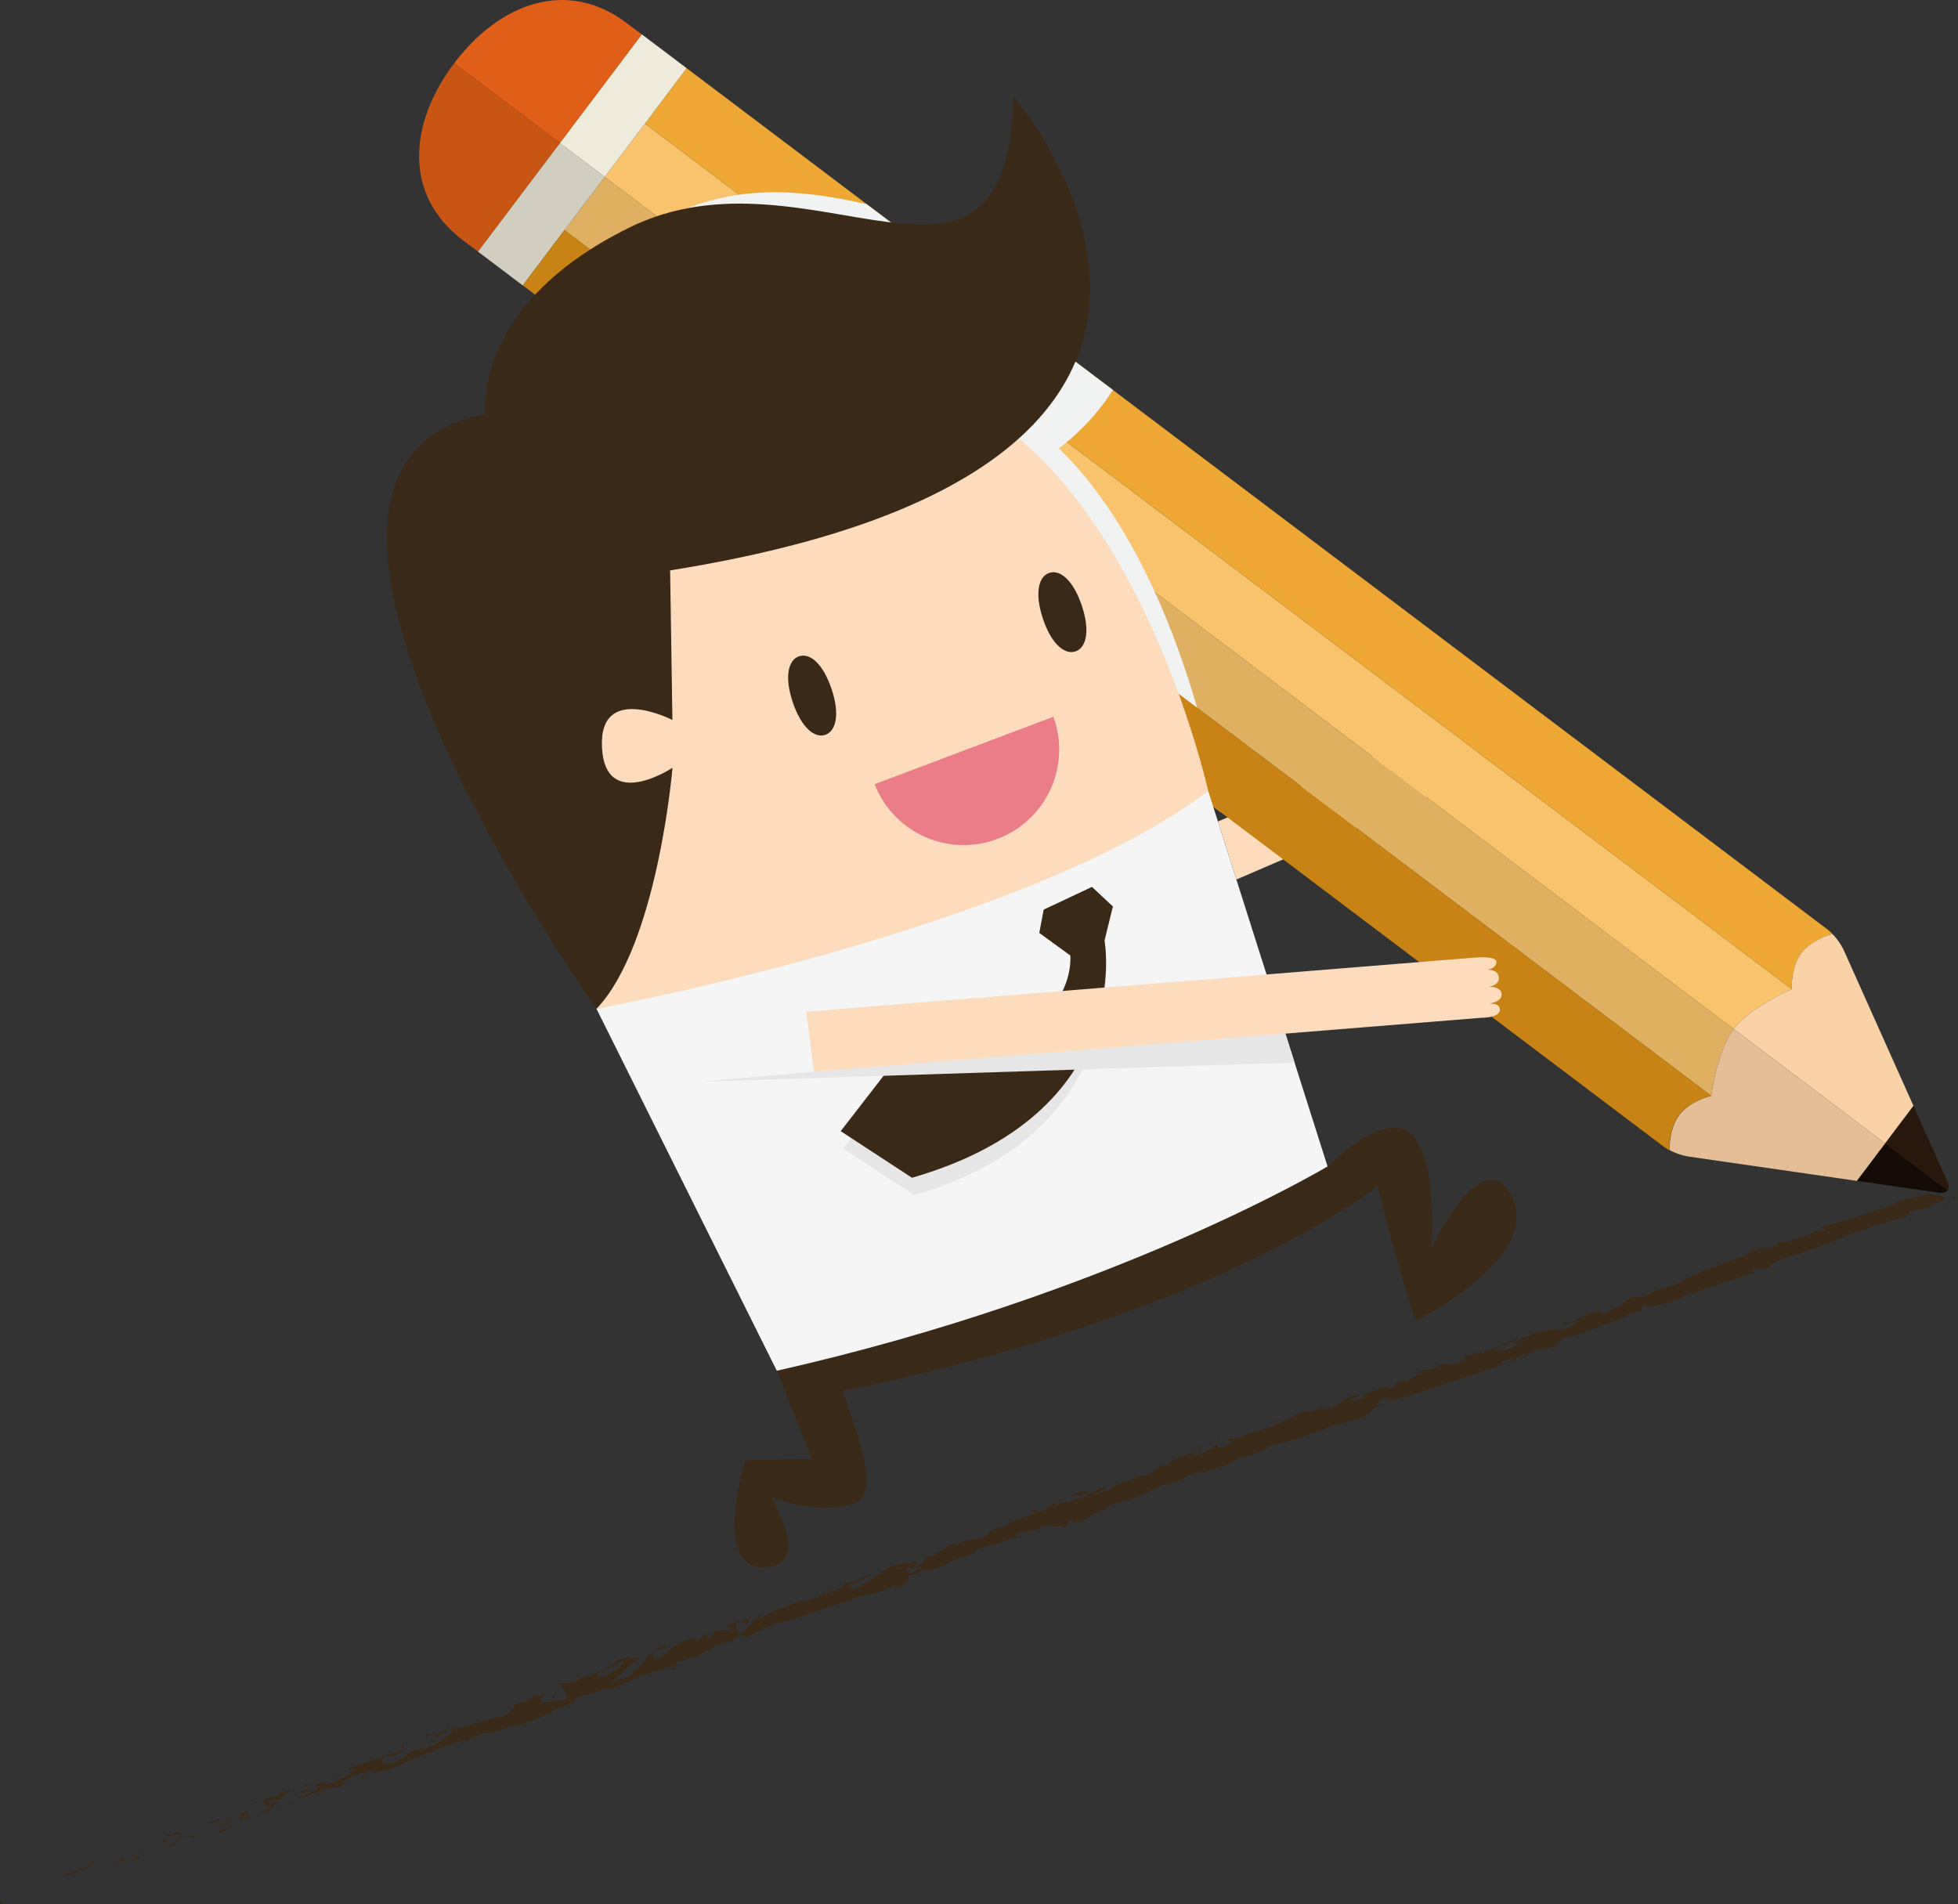 <svg xmlns="http://www.w3.org/2000/svg" viewBox="0 0 918.85 893.6"><rect x="0" y="0" width="918.85" height="893.6" fill="#333333" stroke="none"/><defs><style>.cls-1{isolation:isolate;}.cls-2{fill:#fddcbe;}.cls-3{fill:#e0b062;}.cls-4{fill:#f8c36c;}.cls-5{fill:#efa734;}.cls-6{fill:#f1f2f2;}.cls-18,.cls-20,.cls-6{mix-blend-mode:multiply;}.cls-7{fill:#2a180c;}.cls-8{fill:#140b06;}.cls-9{fill:#e15e18;}.cls-10{fill:#c95515;}.cls-11{fill:#d1cec0;}.cls-12{fill:#efebda;}.cls-13{fill:#f9d2a7;}.cls-14{fill:#e3be97;}.cls-15{fill:#c98214;}.cls-16{fill:#3b2918;}.cls-17{fill:#f5f5f5;}.cls-19,.cls-20{fill:#e6e6e6;}.cls-21{fill:#eb7d86;}</style></defs><title>create-own-box</title><g class="cls-1"><g id="Layer_1" data-name="Layer 1"><polygon class="cls-2" points="654 350.43 571.58 385.49 580.23 412.73 670.28 373.91 654 350.43"/><path class="cls-3" d="M264.88,108,803.06,514.25s2.76-21.14,10.49-31.38L283.77,83Z"/><path class="cls-4" d="M302.67,58l-18.9,25L813.55,482.87c7.73-10.24,27.3-18.69,27.3-18.69Z"/><path class="cls-5" d="M840.85,464.18s-.56-10.18,4.53-16.92c4.45-5.89,12.62-8.36,14.6-8.88a22,22,0,0,0-2.63-2.42L322.23,32,302.67,58Z"/><path class="cls-6" d="M522.28,183,406.74,95.83c-26.11-5.89-55.18-9.7-84.56,2.09-34.14,13.7-52.56,31.39-62.49,46.86L573,381.25c-1.58-10.08-19.25-115.7-76.08-170.85A105.7,105.7,0,0,0,522.28,183Z"/><path class="cls-7" d="M913.92,554.62l-16-35.71-13.3,17.62,29.26,22.08C914.58,557.67,914.65,556.27,913.92,554.62Z"/><path class="cls-8" d="M871.33,554.14l38.73,5.59c1.79.25,3.12-.2,3.82-1.13l-29.26-22.08Z"/><path class="cls-9" d="M301.22,16.19l-7.09-5.35c-28.13-21.24-59.76-9.3-81,18.84l49.63,37.46Z"/><path class="cls-10" d="M213.13,29.67c-21.24,28.14-24,61.82,4.09,83.06l7.09,5.35,38.45-50.95Z"/><path class="cls-11" d="M283.77,83l-21-15.86-38.45,50.95,21,15.86L264.88,108Z"/><path class="cls-12" d="M283.77,83l18.9-25L322.23,32l-21-15.86L262.76,67.14Z"/><path class="cls-13" d="M840.85,464.18s-19.57,8.45-27.3,18.69l71.08,53.65,13.3-17.62-32.68-73a30,30,0,0,0-5.28-7.56c-2,.52-10.14,3-14.6,8.88C840.29,454,840.85,464.18,840.85,464.18Z"/><path class="cls-14" d="M813.55,482.87c-7.73,10.24-10.49,31.38-10.49,31.38s-9.94,2.25-15,9c-4.45,5.9-4.58,14.43-4.54,16.47a29.94,29.94,0,0,0,8.72,3l79.13,11.43,13.3-17.62Z"/><path class="cls-15" d="M803.06,514.25,264.88,108l-19.56,25.91L780.43,537.85a21.94,21.94,0,0,0,3,1.86c0-2,.09-10.57,4.54-16.47C793.11,516.5,803.06,514.25,803.06,514.25Z"/><path class="cls-16" d="M709.73,562.16c-13.26-28.59-38,23.63-38,23.63s3.2-41.25-9.05-53.24C651,521.07,628.89,542,623,547.36L364.56,643.25l16.38,41.31-31.2.69S334,735.69,358.2,735.43s3.54-32.84,3.54-32.84,24.47,9.41,40.2,2.33c12.27-5.53-3.06-41.05-6.41-52.23,173.71-35.19,248.76-94.06,250.93-96.23,0,0,10.4,42.48,18,63.33C664.5,619.8,723,590.75,709.73,562.16Z"/><path class="cls-2" d="M567,371.18S496,52.43,287.16,234.35c0,0-58,81.23-7.24,239.07C531.67,442.4,567,371.18,567,371.18Z"/><path class="cls-16" d="M475.61,45.29S625.14,218,314.48,267.67l1.07,70.19S281,320.14,282.49,350.67s33.1,9.63,33.1,9.63-6.92,83-35.68,113.11c0,0-180.79-254.29-52.12-279.1,0,0-6.88-50.94,67.66-87.58C380.17,65.1,472.52,161.93,475.61,45.29Z"/><path class="cls-17" d="M567,371.18l56,176.18s-100.27,60.2-258.46,95.89L279.92,473.41S481.3,436.41,567,371.18Z"/><g class="cls-18"><path class="cls-19" d="M512.44,416.2l9.81,9.18-3.92,16s16,89.1-89.23,119.41L395.66,539l23.08-29.84c90-4.54,83.54-60.72,83.54-60.72l-14.56-10.59,2.05-10.93Z"/></g><path class="cls-16" d="M512.44,416.2l9.81,9.18-3.92,16s14.89,81-90.36,111.31l-33.44-21.87L417.61,501c90-4.54,84.67-52.62,84.67-52.62l-14.56-10.59,2.05-10.93Z"/><polygon class="cls-20" points="607.53 498.63 602.86 483.92 326.85 507.65 607.53 498.63"/><polygon class="cls-17" points="325.16 479.07 326.85 507.65 381.99 502.9 378.33 474.76 325.16 479.07"/><path class="cls-2" d="M691.83,449.39,378.33,474.76,382,502.9l313.32-25.3s8.59.15,8.54-3.87-7.25-2.36-7.25-2.36,8.69-.65,8.08-5c-.66-4.73-8.9-2.91-8.9-2.91s8,0,7.6-4.74c-.48-5.15-8.24-3.33-8.24-3.33s7.14.1,7.07-4C702.15,448.33,691.83,449.39,691.83,449.39Z"/><path class="cls-16" d="M390.25,323.37c4,11.91,2.06,19.8-3,21.48S376,341.36,372,329.45s-2.06-19.8,3-21.48S386.28,311.45,390.25,323.37Z"/><path class="cls-16" d="M507.68,284.23c4,11.91,2.06,19.8-3,21.47s-11.3-3.48-15.27-15.39-2.06-19.8,3-21.48S503.71,272.31,507.68,284.23Z"/><path class="cls-21" d="M410.44,368a44.83,44.83,0,0,0,83.89-31.63Z"/><path class="cls-16" d="M.85,892.31c-1.4.39-.62,1.07-.78,1.29C2.31,892.64.72,892.11.85,892.31Z"/><polygon class="cls-16" points="22.78 882.74 22.5 883.22 25.53 881.25 22.78 882.74"/><path class="cls-16" d="M43.85,875.54c-2.48-.75-7.55,2.85-11.48,3.63l-.73-.11-1.3,1.73C34.84,879,40.5,876.24,43.85,875.54Z"/><path class="cls-16" d="M56.15,874.77c-.89-.32,2.26-1.32-2.68.73.27,0,.36,0,.52,0C54.44,875.31,55.07,875.1,56.15,874.77Z"/><path class="cls-16" d="M54,875.48c-2.2.81,1.61,0,0,0Z"/><path class="cls-16" d="M64.12,871.62l-2.75,1.51c.72.12,3.35-.71,2.47-.13C66.74,871.68,66,871.57,64.12,871.62Z"/><path class="cls-16" d="M66.53,869.62l-1.44.73C65.4,870.4,65.81,870.31,66.53,869.62Z"/><path class="cls-16" d="M62,871.9l3.06-1.55c-.5-.09-.71-.53-1.42.67C63.78,870.5,63.29,871.13,62,871.9Z"/><path class="cls-16" d="M60.14,872.31c-1.75.25-3.93.79-1.17-.72C53.45,873.72,54.62,874.44,60.14,872.31Z"/><path class="cls-16" d="M44.42,873.68l-2.34.33-1.73,1.13C41.22,874.58,44.71,874.09,44.42,873.68Z"/><path class="cls-16" d="M82.56,866.07c.08-.37-1.26-.47-1.62-.78l-2,1.1C80.1,866.21,82.26,865.67,82.56,866.07Z"/><path class="cls-16" d="M80.95,865.28l3-1.65C81.09,864.58,80.65,865,80.95,865.28Z"/><polygon class="cls-16" points="66.5 867.85 61.58 870.78 67.51 867.48 66.5 867.85"/><polygon class="cls-16" points="94.89 861.82 93.31 863.16 96.2 860.96 94.89 861.82"/><path class="cls-16" d="M103,858.85c-1.15,1.05,2.2.34.89,1.2a28.58,28.58,0,0,0,5.45-3.08A19.78,19.78,0,0,1,103,858.85Z"/><path class="cls-16" d="M112,855.32c-.86.45-1.71,1-2.64,1.65A16.06,16.06,0,0,0,112,855.32Z"/><path class="cls-16" d="M89.54,861.88a4.45,4.45,0,0,0,2.84,0l-1.57-.42Z"/><path class="cls-16" d="M90.76,861.43h.05l2.76-.91Z"/><path class="cls-16" d="M89.22,862l.32-.11C89.39,861.83,89.3,861.83,89.22,862Z"/><path class="cls-16" d="M75.22,865.7c1.73-1.13,5.5-3,1.43-2.42C75.49,864.33,77.83,864,75.22,865.7Z"/><path class="cls-16" d="M87.27,861.46l-3.49,1c.15.2.88.32,0,.88Z"/><polygon class="cls-16" points="88.85 860.6 87.27 861.46 88.56 861.09 88.85 860.6"/><path class="cls-16" d="M105.86,856.56a25,25,0,0,1,4.76-2.18c-2,.51-4.08,1.13-6,1.8C104.44,856.54,103.77,857.32,105.86,856.56Z"/><path class="cls-16" d="M98.49,858.85l.31-.16C98.58,858.69,98.41,858.72,98.49,858.85Z"/><path class="cls-16" d="M128.61,848.1l-.34-.05,0,.17Z"/><path class="cls-16" d="M104.24,856.13a7.38,7.38,0,0,0-3.08,1.42c1.07-.47,2.22-.93,3.47-1.37C104.7,856,104.7,855.92,104.24,856.13Z"/><path class="cls-16" d="M116.88,853.17c-.83.09-1.75.24-2.71.42C115,853.6,116.69,853.49,116.88,853.17Z"/><path class="cls-16" d="M99.38,858.75l-.21.11C99.72,858.88,99.63,858.81,99.38,858.75Z"/><path class="cls-16" d="M99.38,858.75a13.84,13.84,0,0,0,1.77-1.2c-.87.38-1.67.76-2.35,1.14A2.49,2.49,0,0,1,99.38,858.75Z"/><path class="cls-16" d="M132.13,840.69c0,.88-3.59,3-7.23,3.29-3.08,1.75,0,3.6,3.36,4.06,0-.38-.13-.7,3.09-2.36-1.34,0-7.86,1.61-5.26-.1,4.34-2,3.77-1,6.09-1.35-2.2-.34,5.19-3.44,3.71-4.55l-3.75,1.89C132,841.37,133.3,840.51,132.13,840.69Z"/><path class="cls-16" d="M121.79,850.22l-1.36.59a23.72,23.72,0,0,1,5.19-.61c2.18-1.2,2.56-1.66,2.62-2l-6.89,2.29Z"/><path class="cls-16" d="M114.19,853c.79-1.24,4-2.78,1.63-3-4.06,1.49-2.61,1.72-4.92,2.94,6.52-2.51-1.73,1.14,3.21,0-1.25.6-2.4,1-3.48,1.47,1.22-.31,2.41-.58,3.55-.79H114v0c-.32,0-.44,0-.1-.09l.13-.07a.9.9,0,0,1,.18-.43c2-.49.38.12-.18.43,0,0,0,.11,0,.16h0l6.44-2.78A62,62,0,0,0,114.19,853Z"/><path class="cls-16" d="M79.53,860.19c.23,0,.24.07.28.13C80.2,860.07,80.34,859.94,79.53,860.19Z"/><path class="cls-16" d="M82.43,859.77A5.31,5.31,0,0,1,80.12,861c-1.44.21-.14-.42-.31-.68-.86.56-3.08,1.77,0,1.16l.43-.28c2.76-.63,6.55-.74,6.13-.46A9.33,9.33,0,0,0,82.43,859.77Z"/><path class="cls-16" d="M98.42,856.09l5.35-2.34-3.06.23.3.4C97.82,855.3,98.69,855.61,98.42,856.09Z"/><polygon class="cls-16" points="129.39 848.3 128.98 849.47 131.7 847.07 129.39 848.3"/><polygon class="cls-16" points="136.49 845.69 136.51 846.58 138.23 845.44 136.49 845.69"/><path class="cls-16" d="M535.17,692.2l1.53-.81A13.66,13.66,0,0,0,535.17,692.2Z"/><path class="cls-16" d="M523.5,696.37l-.14.49C523.82,696.45,524,696.21,523.5,696.37Z"/><path class="cls-16" d="M311.71,783.59c2.61-.1,5.64.11,5-.68l-1-.61A15.38,15.38,0,0,1,311.71,783.59Z"/><path class="cls-16" d="M429.69,735.45l-.78,0-1.29,1.4Z"/><path class="cls-16" d="M430.05,731.27l3.29-.56A23.75,23.75,0,0,0,430.05,731.27Z"/><path class="cls-16" d="M598.43,668.21l1.56-1.56C597.06,667.72,598.51,667.69,598.43,668.21Z"/><path class="cls-16" d="M209.51,819.65a38.53,38.53,0,0,0,5.24-1.27C212.14,818.75,209.91,818.7,209.51,819.65Z"/><path class="cls-16" d="M533.92,703.06c.93-.51,1.28-.84,1.19-1C534.14,702.55,533.63,702.92,533.92,703.06Z"/><path class="cls-16" d="M220.61,816.3c-.39,0-.75.12-1.14.18a37.62,37.62,0,0,1-4.71,1.9A12.63,12.63,0,0,0,220.61,816.3Z"/><path class="cls-16" d="M829.15,584.68c.18,0,.39-.08.56-.09C829.72,584.46,829.48,584.54,829.15,584.68Z"/><path class="cls-16" d="M899.45,568.73c-.64.3-1.72.69-2.73,1.08A16.14,16.14,0,0,0,899.45,568.73Z"/><path class="cls-16" d="M165.37,836c-1.49.59-.21.18,0,0Z"/><path class="cls-16" d="M156.8,835.15c.29-.21.49-.42.46-.63A1.05,1.05,0,0,1,156.8,835.15Z"/><path class="cls-16" d="M233.77,805.55l.13,0C233.39,805.5,233.48,805.5,233.77,805.55Z"/><path class="cls-16" d="M163,836.4c.61-.09,1.29-.24,2-.42C164.64,836,164,836.14,163,836.4Z"/><path class="cls-16" d="M163.4,836.7l-1.35.38C161.91,837.3,162.11,837.33,163.4,836.7Z"/><path class="cls-16" d="M167.46,835.2c-.86.32-1.68.56-2.48.77.32,0,.46,0,.39,0Z"/><path class="cls-16" d="M706.55,632.23l.35,0C708.29,631.28,707.65,631.58,706.55,632.23Z"/><path class="cls-16" d="M347.83,760.52c-.07,0-.1.07-.16.1l.23,0Z"/><path class="cls-16" d="M353,757.93a8.69,8.69,0,0,1-5.12,2.65l2.69,1.86Z"/><path class="cls-16" d="M563,681.85l-4.09.6c4.13-2.95,7.61-3.71,3.64-3.51.45,2.91-14.69,5.64-14.24,8.54l-2.72.34c.73-.23.79-.44,1.51-.67-5.35.47-2.91,3.27-9.34,5.17-2.27.59-3.94.75-2.56-.12l-4.64,2.44c-1.44.46-1.26-.13.17-.6L523.33,697l0-.1a48.39,48.39,0,0,1-4.15,3c-2,.3.84-.63.24-.79l-3.89,2.15c-1.93-.09,1.24-2,4.12-2.95-4.83-1.31-3.17,1.92-12.06,3.35l3.77-1.76c-3.07-.63-5.9,1-10.65,1.67,1.23.12,9.69-.78,5.46,1.52a14.27,14.27,0,0,0-5.25,2.18c-.37-1-2.64.13-5.57,1.26l-.26-1.35c-3.06,1.52-2.57,2.08-4.24,3.34-3.6,1.16-4.7.43-5.83-.1-5.77,1.85,4.51.17-2.15,2.84-4.91,1.22-8,2.94-13.44,5.75-3.47.76.3-1-1-.93l-2.57,2.08c-.73.23-.61-.16-.55-.36-2.33,1.29.26,1.35-3.51,3.1-.54,1.79-8.73.82-13,4.16-1.32.07.29-1-.25-1.35-6.23,3.43-5.39,2.8-10.31,6.17l-4.93.83c3.74-.27-.19,2.44-3.65,4.74,1.37,0,2.55.06,3.31,0l-5.82,2.87c-.81.05-.36-.6.45-1.5l-1,.71c-2.34.31-1.48-.83-.18-2.11h2.47c1.22-1.32,2.31-2.68,1.73-3.32a9.4,9.4,0,0,1-1.86,1.06c.32-.35.5-.63.27-.69s-.79.45-1.66,1.13l-1.89-.93-.13.69-8.26,2c-5.16,3.48-9.34,7.37-18.16,11.19,1.86-1.85-.13-1.88-.46-3.16,2.93.43,6.79-3.06,11.56-4.47-2.49.74-2.16,0-1.62-.47l-7.91,4.18c-.18-1.08-2-.12-4.37.24,2.37,1.41-5.74,3.56-8.91,5.39-.45-.6.12-1.57,4.31-2.9-5.11.13-5.06,4.47-10,4.79,1-.38,1.59-.47,1.86-1-2.15,1.44-8.09,3-6.94,2l1-.38c-6.79,2.17-20.43,7.31-20.82,9.37a7.31,7.31,0,0,1,.43-2.85l-9.92,10c.53-1.84-4.76-3.86.51-6.69a23.41,23.41,0,0,0-6.92,2.55c1.16-.18,3.47,1.14,2,1.81-4.67-.16-3.15.15-8.68.57,1.75-.27.75,2.67-1.86,3.52.28-.49-1-2.18-.16-2.76l-5.63,4.54c1.46-1-.4-2-2.06-2.13.82.2-5.57,1.94-7.21,2.78l2.91-.45c-7.38,2.25-6,5.72-13.28,8.17.71-.78,1.13-3.63-2.63-2.6-1.27,1.75-5.46,8.19-11.51,11.35l-1.46-.22-4.62,2.49a119.84,119.84,0,0,1,13.83-12.6c-2.9.45-1-.51-5.08,1-1.66-.11,1.88-1.73,3.07-2.19l-9.61,3c.9,1.2-6.76,3.93-6,4.92l9.79-5.06c.9,1.19-4.59,5.94-11.38,8.09-1.9.07.42-2.85.12-3.25-.71.77-6.05,3.16-6.79,3l2.59-1.73c-3.92.83-5.46,4-10.41,4.27-1.58.46-5.24-.09-5.23.8,3.07.64,5.26,5.21,4,7-.58.09-8.66,1.42-10.7,1.29-3-.3,2.81-4.23.27-4.49,0,.4-1.21,1.35-1.75,1.71-1.74.26.27-1.38-3.21,0-.11,1.57-7.24,2.44-1.26,1.75-3.32,1.62-3.78,1-7.82,2.52,1.61.42-2.59,4.29-5.92,5.91.08-.42-.86-.59-1.31-.67-7.14,2.39-11.17,3.12-17.79,5.46-.73-.11-4.06.62-2.91-.45a13,13,0,0,1-3.61,2.11c-4.37.22,4.48-1.8,1-2.15,0,.89-4.89,3-7.63,4.48,1.33.91,6.8-2.13,9.54-3.66.61,1.69-3.83,5.25-10.48,8.47-5.35,2.36-2.77-.25-3.64.33-10.43,3.35-7.76,6.05-16.77,7.86-3.78.12-.91-2.09-1.94-2.6,4.34-2,7.12-1.74,10.14-2.85l-3.92.81a19.18,19.18,0,0,1,5.93-2.45c-3.19,0-17.52,6-25.8,7.88-1.29.86-3.6,2.1-2.29,2.12l2.47-1c2.62.05-4.32,2.87-1,2.15-3.17,1.8-6.62,4.1-11.56,5.28l-1.33-.92c.23.32,3.37-.36,4.58-1.2-1.8,1.24-7.89.9-9.5,3.27l3.64-.32c-3.18,1.81-6.93,4.58-11.29,5.68,2.35.54.93-.48,4.42-.11-3.22-.85,10.83-3.71,6-4.1,3.66.57,5.58-1.17,10.1-1.17-.27-.36-1.7-.27,1.92-1.32a4.25,4.25,0,0,1,.65-.63l.25-.05-.21,0c.13-.11.14-.13-.08,0a5.42,5.42,0,0,1-2,0c1.43-1.55,7.08-3.51,8.81-4.66,2.17-.55-.72.77.58.8l2.59-1.72c.6.8,6.11-.47,1.34,1.8l4.47-1.53a29.36,29.36,0,0,0,8.58-2.66c2.17-.55,5-2.87,3.38-1.52l6.8-3,.14.2c6.94-2.32,13.68-6.49,22.13-7.67a48.93,48.93,0,0,1,8.51-3.3l1,.51c2.88-1.33,9.22-2.39,10.22-3.66,4,1,14.63-4.67,20-6.16l-.16-1.09a112.63,112.63,0,0,0,11.32-4.73l-.59-.8c3.6-2.11,10.15-2.9,16.22-5.17-.29.49-1.87,1-3,1.14,8-.57,14.86-7,22-7.84a10.25,10.25,0,0,1,4-1.41,2,2,0,0,0-.39.19l.68-.23c.78-.11,1.6-.19,2.46-.34a13.54,13.54,0,0,0-2.1.21c1.26-.47,3.15-1.27,5-2.17l1.15.68.43-.18c2-.31,1.33-1,.08-1.36a17.26,17.26,0,0,0,2.29-1.47c2.06,1,4.77-2.29,7.42-1.37,1-1.26,9.28-4,9.68-6.05.14.2.74.11-.28.48a19.54,19.54,0,0,0,6.06-2.28l1.33.9,4-3.29c3.06-.26,4.37-.24,1.94,1.7,6.18-3.85,5.24-2.49,10.41-6v.89c2-.76,4.9-3,6.36-2.77,5.09-.13,22.6-7.87,34.78-10.66-3.1-1.52,5.81-.9,5.62-2.87.88.31,2.62,0,.9,1.19,5.77-2.68,9.27-2.35,12.84-5.35.88.31-1,1.27-.26,1.38.44-.29,1.72-1.16,2.46-1.06s-.71.78-1.56,1.36c6.05-2.29,6.06-4.21,5.93-6,3.36-.36,4.86-1,6.71-2.87,1.26.13,3.25,0-.47,1.58,2.16-.69,13.27-3.92,13-5.28a9.46,9.46,0,0,0,3.52-1.33c4.8-1.65,5.26-1.68,9.91-3.49l-1.38.26c1.3-2.21,3.77-1.75,7.49-3.3l-.05.2c9.07-2,3.55-1.88,12.56-3.7l-.81-.79c.05-2.35,8-1.52,12.69-4.09l-2,.1c2.46-1.68,8.59.07,11.4-.66.66,0-.83.63-1.61,1.06,7.56-1.37.47-1.59,5.67-3.8,1.22.32-.64,2.18,3,1,2-.1,9.57-6,14.91-6.42-1.26-.13-2.52-.27-.19-1.55,3.71-1.56,10.93-1.73,13.75-4.61.53,0,.76,0,.83.16,2.73-1.47,9.13-4.11,10.55-5.63,3.87,2.34,17.37-8.12,18.41-5l8.82-3.38-.12.4c5.75-1.86,7.49-3.31,9.22-4.77,1.39-.27.53.36.48.56,8.52-2.39,9.29-2.83,15.7-6.88l1.08.73c1.68-1.26,12.55-2.82,20.27-6.93,0,.14-.14.39-.73.77,8.73-4.49,22.91-5.24,24.95-10.06l5.71-3.09c-7.91,2.57.59-2-2.84-1.41,3-1.33,8.34-1.81,4.63-.25l-.66,0c-.7,2.38,10-2.87,10.21-1.52,15.34-5.69,30.7-10.1,45.12-15.3l-2.19-.85,5.05-1.75c1.44-.14,2.19.49-1.42,1.74,2.19.14,5.75-2.89,5.74-3.25,7.23-2-2.12,2.7,0,2l2.88-1.18-.72.07c2.15-1.46,2.13-2.17,6.46-3.67,2.83-.7,1.73.39,2.82.05,0,.11.41,0,1.66-.56l6.37-2.19-3-.23c2.6-1.59,6-2.12,2.57-2.35,5,.44,23.86-7.91,26.72-8.25,3.62-2.28,7.5-3.68,12.34-5.34-1.28.2-2.47-.84,1.73-2.19-.54,3.23,8-1.62,12.06-.92-3.46-.18,11.66-4.62,6.3-4.72,3.53-1,.58.92,3.43.59,7.84-4,18.36-6,28.39-10.07,0-.41-1.87-.32.12-1.64l6-.22c1.94-.91,1.1-2.7,5.22-2.83-.63-.1-1.56-.27-.26-.87,20.53-5.61,40.15-16.35,61.55-20.58-3,.33-1.19-.41.89-1.2-1.42.34-.29-.88-.73-1.25l8.95-1.79c1.06-1.89,9-3.43,9.46-5L911.8,563c3-2.8-6.2-1.47-6.39-3.57-3.37,3.16-11.44,1.36-17.1,6.19-1.59.14,1-1.07.07-1.23-1.36,1.43-3.3,2.34-7.15,3.33l.35-.36c-10.36,4-15.13,4.87-27,8.65l1.21.62a19.62,19.62,0,0,1-4.47.9c-2.36,2.49,7.1-2.52,5.05,0-4-.69-17.77,6.5-20.83,5.15-3.88,1.41,1.54.68-2.34,2.09l-1.24-.21-.7,1.12c-2.59.81-4.14.54-4.42.08a21.1,21.1,0,0,0,2.35-1.07c-3.55.52-9.2,3.65-10.41,3.84l3.86-1c-10.37,4.44-23.56,8.42-33.34,13.36l.94.16c-7.5,3.68-6.43,1.8-14.86,5.32l.27-.22a26.1,26.1,0,0,1-6.12,2.94c2-1.31-4.44.48-1.82-1.14-8.14,4-3.93,2.23-8.92,5.93l-1.56-.27c-1.66,1.37-1.69,1.78-5.9,3.54,3.28-1.92-3.14-.13.48-2.41-9.57,1.67-12.74,6.51-17.72,5.66-3.38,3.56,8.19-1.71,6-.42,2.18,0-2.84,2.78-5.74,3.6-2.89,1-5.84-.83-13,1.85.72-.25.71-.43,1.43-.68-2.89.47-5,2.64-8.66,3-1.4,1.92-4.33,1.5-4.29,3.28l6.49-2.79c-3.6,1.79-6.45,4.92-13,6.29a16.81,16.81,0,0,1,3.23-2.28c-2,.2-3.37,1.58-5.42,1.79,0-1.78,7.92-3.29,11.5-6-2.18,0-7.19,3.93-5.79,1.48-2.11,3.24-7.21,2.33-11.49,5.78l0-1.06a19.33,19.33,0,0,1-3.59,2l2.13-2.17c-3.57,2.49-8,1.88-11.55,3.83,7.94-2.93,2.2.49,5.81,0-9.34,4.84-6.54-.42-17.36,4,1.44-.67,5.79-1.46,3.62-.18a31.47,31.47,0,0,1-6.52,1.18c-7.2,2.85,1.47.57-1.41,2.28-2.9-.25-3.4,1.77-6.45,3.3l-.37-1c-8.51,2.4-1.47,2.81-9.2,4.78l2.67-2.48-3.76,1.76.4-1.39c-3.94,2.35-5.33,2.62-9.59,3.83,1.21.33.09,1.94-3.57,3.31-2.71.34,1.07-1.43-4.09.61a5.26,5.26,0,0,1,4.56-2.19c.12-.4.94-1,1.06-1.42-2.94.32-6.83,2.32-8.71,3a11.25,11.25,0,0,1,2.12-.52l-7.06,4.08c-1.32.07-.48-.56.35-1.19-1.49.66-2.39,1.49-4.6,2.39.3-1-.14-1.75,2.91-3.28l-6.87,3.49c-.6-.17-4,.41-3.2-.22-4.15,1-9.22,5.08-14.73,6.4a6,6,0,0,1-1.8,1.12c-5,1.63-9.78,2.28-15.27,5.49l-3.85-.19c-4.5,2,5.16.13-2.32,3.44-5.27,2.42-2.46-.46-4.51-.16-2.45,1.69-6.63,4.83-12,5.5A45.94,45.94,0,0,1,563,681.85Zm-56.65,21.24c1-.6,3-2,4-1.75C509.47,702.9,508.31,702.72,506.31,703.08Zm-85.67,33.54a6.81,6.81,0,0,1,3.59-1.06A14.22,14.22,0,0,1,420.64,736.62Zm-239,92.74.1-.09C184.39,828.78,183.46,828.94,181.69,829.36Zm-5.27,1.39c-.47.32-.38.44-.12.5a7.11,7.11,0,0,1,2.75-1.19C178.59,829.93,177.87,830,176.42,830.74ZM725,632.82l-1.08.11C726.07,631.83,725.54,632.31,725,632.82Z"/><path class="cls-16" d="M430,731.76a.94.94,0,0,1,.66.35C431,731.8,431,731.61,430,731.76Z"/><path class="cls-16" d="M598.15,668.5l.18-.05a.45.45,0,0,0,.11-.24Z"/><path class="cls-16" d="M252.83,794.51a7.38,7.38,0,0,1,2.21-.22C255,794,254.46,794,252.83,794.51Z"/><path class="cls-16" d="M149.84,841.93l3.2-1.4a10.66,10.66,0,0,1-3.07.72C150.12,841.45,150.86,841.56,149.84,841.93Z"/><path class="cls-16" d="M119.25,845.93c-.44.29-1,.37-1.44.66l.29.4C120.13,846.25,121.43,845.38,119.25,845.93Z"/><path class="cls-16" d="M145.68,839.79c-.55-.72-2.51.28-4.76,1.23.14-.05.27-.1.41-.14C141,842.25,143.37,841,145.68,839.79Z"/><path class="cls-16" d="M140.4,841.23a20.8,20.8,0,0,1-2.12.77C138.17,842.55,139.17,841.79,140.4,841.23Z"/><path class="cls-16" d="M170.11,833.57c-1.16.17-.32,1.28-1.05,1.17C168.2,836.2,175.88,830.93,170.11,833.57Z"/><polygon class="cls-16" points="142.87 837.76 144.05 838.48 145.06 837.22 142.87 837.76"/><path class="cls-16" d="M161.29,832.13l-3.77,1c.11.15-.32.41-.86.69C158.93,833.07,161.48,832.4,161.29,832.13Z"/><path class="cls-16" d="M156.65,833.83a14.35,14.35,0,0,0-2.9,1.2C154.39,834.8,155.75,834.29,156.65,833.83Z"/><polygon class="cls-16" points="147.79 835.7 148.95 835.53 151.57 834.69 147.79 835.7"/><path class="cls-16" d="M200.83,818.41l3.91-1.7c.29-.49-.88-.31-2.32.35C201.54,817.64,200.1,818.3,200.83,818.41Z"/><path class="cls-16" d="M187.74,819.94a4.33,4.33,0,0,1,2,.14l-.32-1.29Z"/><path class="cls-16" d="M199.33,815.53c.28-.49,5.47-3,.41-1.17C199.45,814.84,195.54,816.54,199.33,815.53Z"/><polygon class="cls-16" points="260.23 795.72 259.22 796.1 260.09 798.08 260.23 795.72"/><path class="cls-16" d="M311.65,771.91c-4.92,1.2-.68,1.66-5.18,2.58-.94.88,3.68-.75,2.69.07C311.83,773,313.44,772.78,311.65,771.91Z"/><path class="cls-16" d="M309.15,774.56c-.43.24-.88.51-1.35.83A9,9,0,0,0,309.15,774.56Z"/><polygon class="cls-16" points="910.99 565.73 914.18 565.03 911.97 565.07 910.99 565.73"/><path class="cls-16" d="M916.27,562.08l1.19,1,1.39-1.84A6.5,6.5,0,0,1,916.27,562.08Z"/><path class="cls-16" d="M496.91,703.54l-.12.4c.59.17,1.31-.07,2.76-.53Z"/><polygon class="cls-16" points="538.54 689.54 537.83 689.78 539.58 690.47 538.54 689.54"/><path class="cls-16" d="M572.65,675.5c-1.43.46-3,1.33-4.44,1.79C571.22,676,573.56,676.82,572.65,675.5Z"/></g></g></svg>